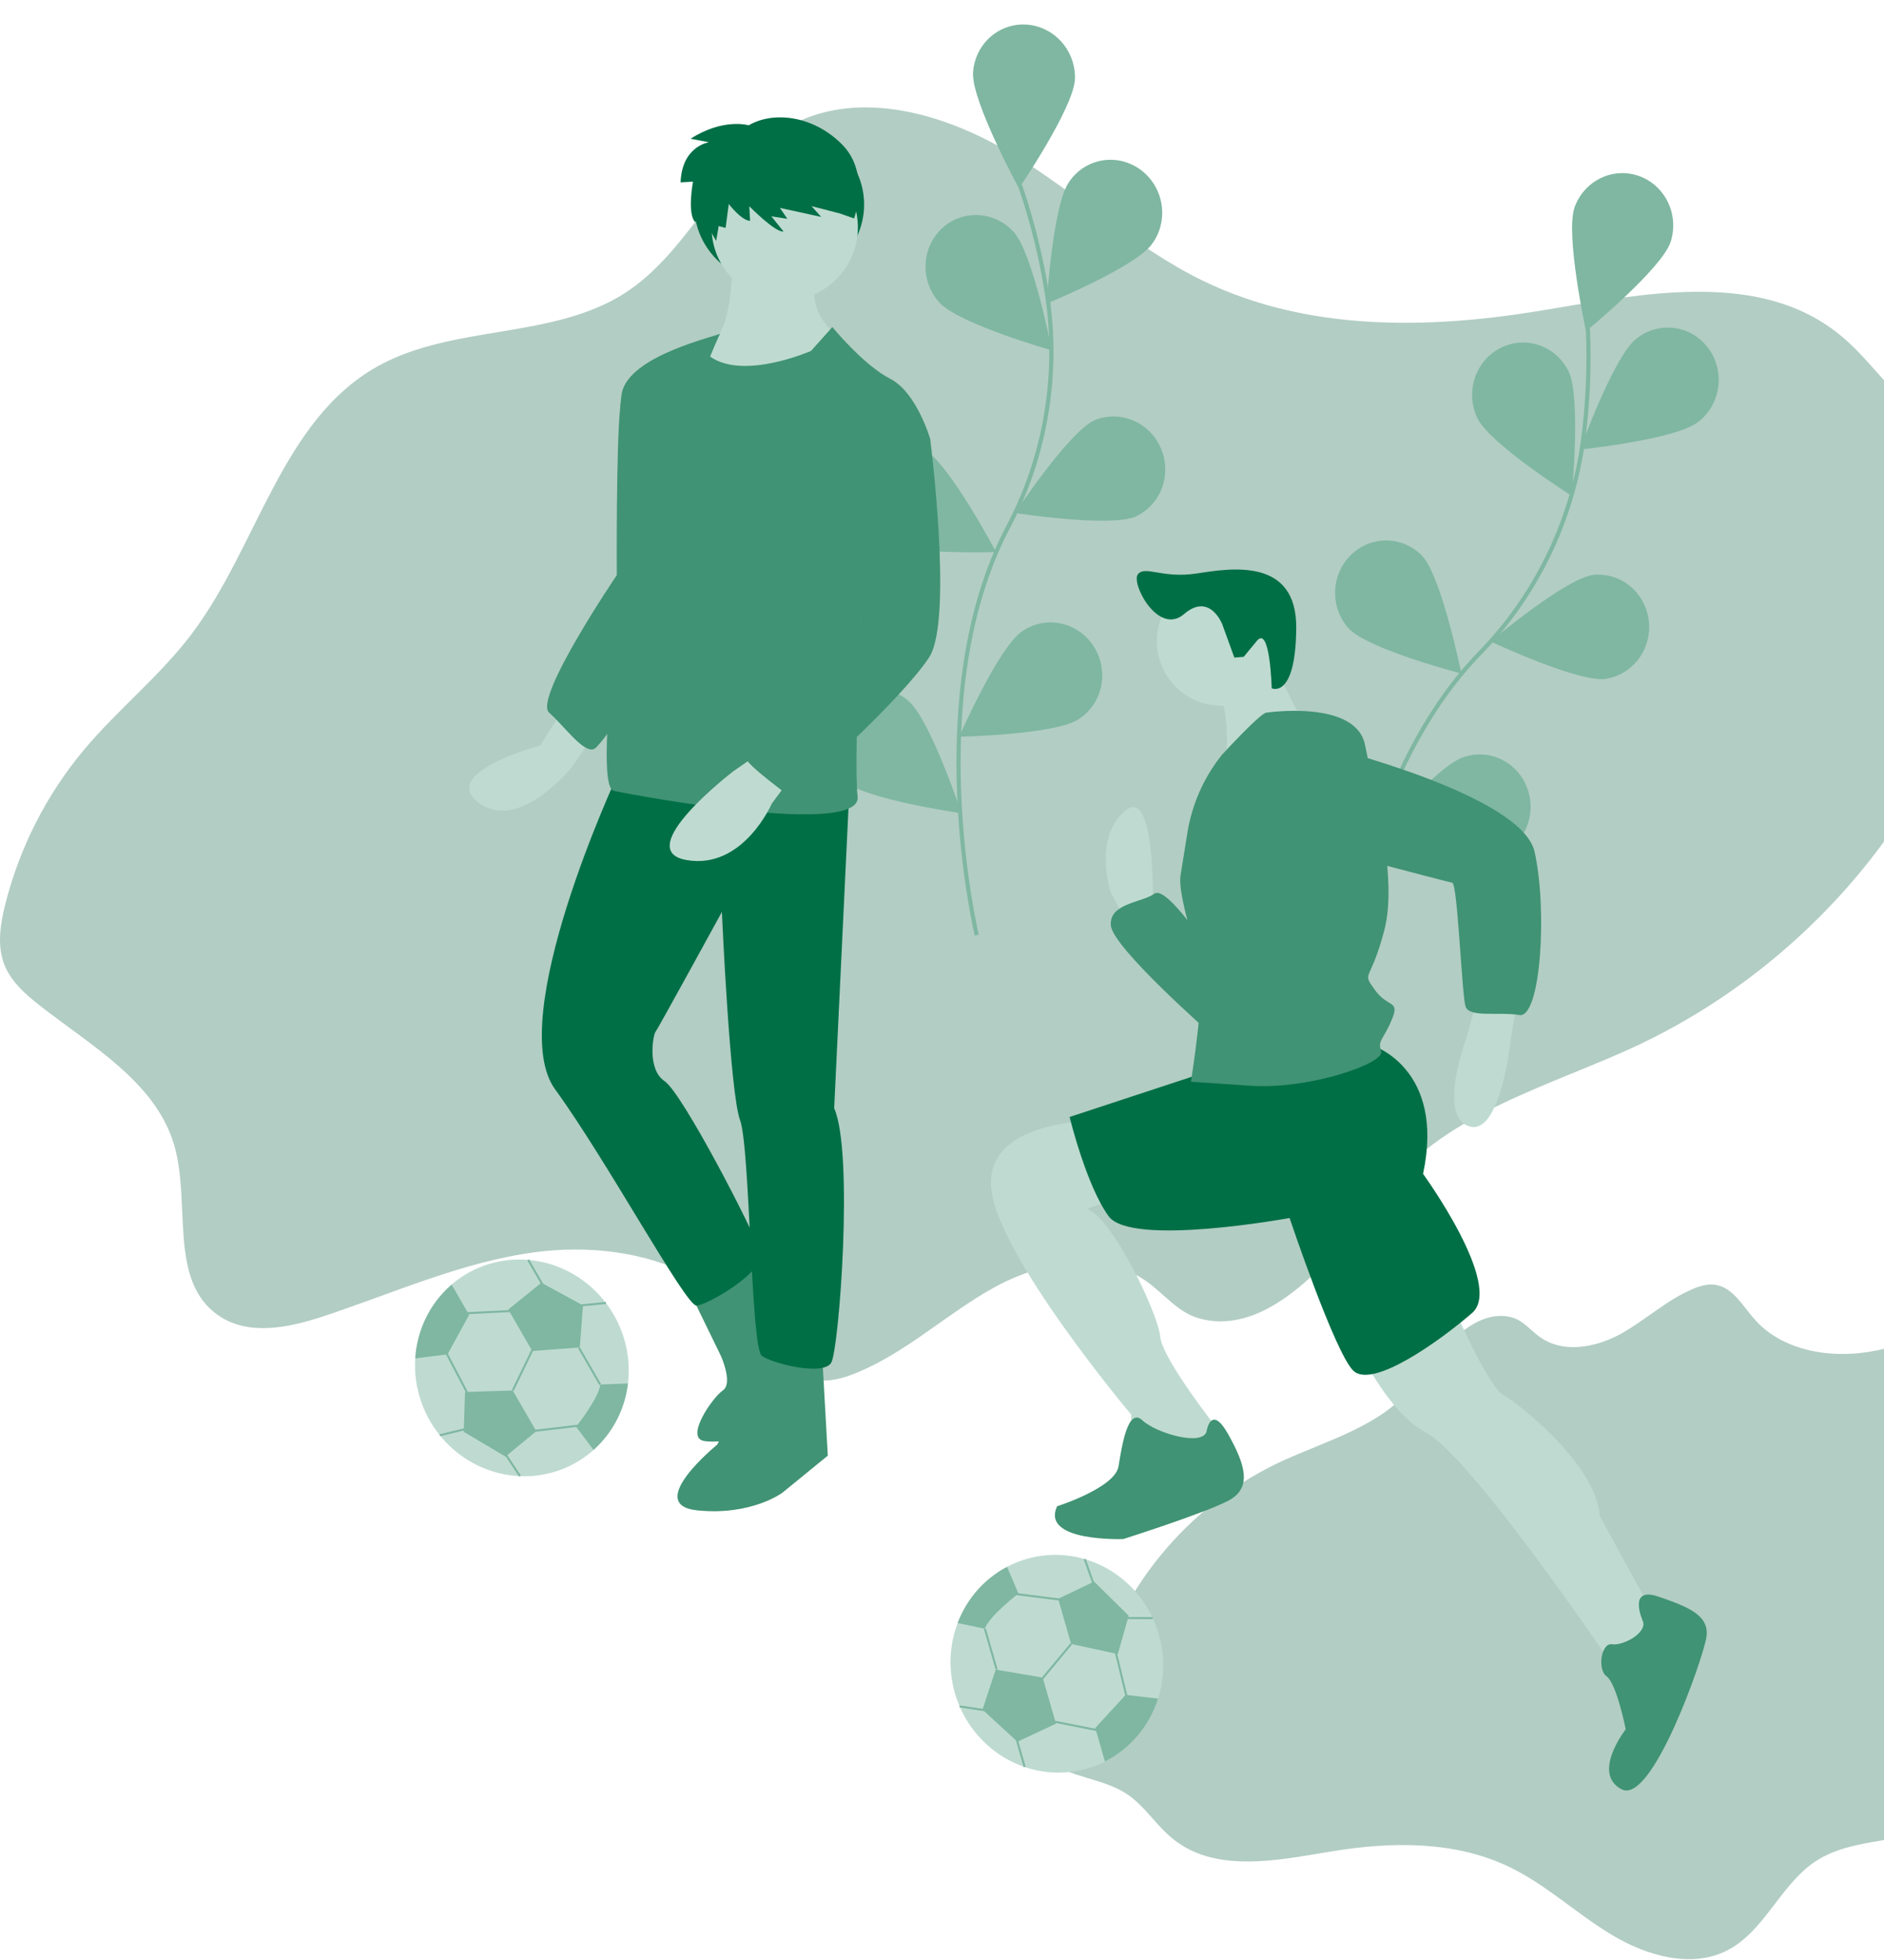 <svg width="602" height="626" viewBox="0 0 602 626" fill="none" xmlns="http://www.w3.org/2000/svg">
<path d="M664.209 154.704C650.099 143.497 629.908 143.639 614.991 133.551C613.05 132.214 611.205 130.74 609.472 129.14C601.944 122.308 595.997 113.598 588.091 107.121C573.273 94.965 554.755 92.401 535.491 93.393C520.938 94.16 505.981 96.988 491.935 99.299C456.159 105.169 417.752 105.823 384.616 89.799C362.521 79.111 344.27 61.739 323.215 49.06C302.161 36.38 275.367 28.652 253.879 39.378C230.814 50.888 221.391 79.556 199.794 93.538C176.614 108.541 144.525 103.536 120.446 117.133C89.852 134.407 82.353 174.604 61.188 202.574C51.027 216.006 37.628 226.622 26.816 239.528C14.792 253.907 6.181 270.86 1.603 289.168C0.058 295.413 -0.994 302.238 1.463 308.317C3.593 313.562 8.036 317.528 12.509 321.041C29.12 334.062 49.765 345.631 55.655 365.782C61.089 384.372 53.734 408.907 69.665 420.102C79.254 426.844 92.162 424.135 103.059 420.553C125.533 413.165 147.343 403.166 170.874 400.006C187.718 397.757 206.122 399.716 221.079 407.656C227.096 410.795 232.502 415.016 237.019 420.1C244.098 428.157 250.049 439.2 260.551 440.817C265.103 441.519 269.667 440.184 273.866 438.453C289.696 431.918 302.387 419.768 317.315 411.444C322.42 408.577 327.888 406.383 333.587 404.915C344.9 402.046 356.829 402.557 366.327 409.293C371.892 413.243 376.369 419.152 382.886 421.046C393.912 424.277 404.595 419.555 414.168 411.924C426.02 402.479 436.202 388.546 443.351 379.55L444.069 378.656C453.329 367.182 465.971 359.26 479.632 352.715C494.352 345.616 510.2 340.136 524.262 333.446C525.583 332.819 526.887 332.18 528.174 331.529C538.23 326.437 547.841 320.539 556.914 313.89C569.718 304.521 581.403 293.732 591.756 281.721C597.008 275.631 601.898 269.235 606.401 262.565C607.722 260.604 609.018 258.622 610.289 256.621C617.71 245.015 624.616 232.995 634.171 223.14C634.868 222.443 635.57 221.742 636.267 221.044C648.049 209.676 662.911 200.865 670.243 186.233C673.568 179.57 675.073 171.5 672.102 164.51C670.444 160.617 667.528 157.343 664.209 154.704Z" fill="#B2CDC4"/>
<path d="M334.236 562.02C341.713 567.958 352.412 567.883 360.316 573.229C361.345 573.937 362.322 574.718 363.241 575.566C367.23 579.186 370.381 583.801 374.57 587.234C382.422 593.675 392.235 595.034 402.443 594.508C410.155 594.102 418.08 592.603 425.523 591.379C444.481 588.268 464.832 587.922 482.391 596.413C494.099 602.076 503.77 611.281 514.927 618C526.084 624.719 540.282 628.814 551.668 623.13C563.891 617.031 568.884 601.84 580.328 594.431C592.611 586.481 609.614 589.133 622.374 581.929C638.586 572.775 642.559 551.475 653.774 536.653C659.159 529.536 666.259 523.911 671.989 517.072C678.36 509.452 682.923 500.469 685.348 490.768C686.167 487.458 686.725 483.842 685.423 480.621C684.294 477.841 681.94 475.74 679.57 473.878C670.767 466.978 659.828 460.848 656.707 450.17C653.827 440.319 657.724 427.318 649.283 421.386C644.201 417.814 637.362 419.249 631.588 421.147C619.679 425.062 608.122 430.36 595.652 432.035C586.727 433.226 576.975 432.189 569.049 427.981C565.861 426.318 562.996 424.081 560.602 421.387C556.851 417.118 553.698 411.266 548.133 410.409C545.721 410.037 543.302 410.745 541.077 411.662C532.689 415.125 525.964 421.563 518.054 425.974C515.349 427.493 512.451 428.656 509.431 429.434C503.436 430.954 497.115 430.683 492.082 427.114C489.134 425.021 486.761 421.889 483.308 420.886C477.465 419.174 471.804 421.676 466.731 425.72C460.451 430.724 455.056 438.108 451.268 442.874L450.887 443.348C445.98 449.428 439.281 453.626 432.042 457.094C424.242 460.856 415.845 463.76 408.393 467.305C407.693 467.637 407.002 467.976 406.32 468.321C400.992 471.019 395.899 474.144 391.091 477.667C384.306 482.632 378.114 488.349 372.628 494.714C369.845 497.941 367.254 501.33 364.868 504.864C364.168 505.904 363.481 506.954 362.808 508.014C358.875 514.164 355.216 520.534 350.153 525.756C349.783 526.125 349.412 526.497 349.042 526.866C342.799 532.89 334.924 537.559 331.038 545.312C329.276 548.843 328.479 553.12 330.053 556.824C330.932 558.886 332.477 560.621 334.236 562.02Z" fill="#B2CDC4"/>
<path d="M312.108 298.718C312.108 298.718 293.853 222.309 321.984 168.624C333.931 146.176 338.386 120.263 334.682 94.777C332.834 82.695 329.912 70.797 325.951 59.231" stroke="#7FB7A2" stroke-width="1.317" stroke-miterlimit="10"/>
<path d="M343.479 25.291C343.065 34.493 325.595 60.175 325.595 60.175C325.595 60.175 310.502 32.491 310.916 23.289C311.171 18.914 313.099 14.841 316.284 11.952C319.469 9.063 323.654 7.59 327.935 7.851C332.215 8.112 336.246 10.087 339.157 13.348C342.067 16.609 343.623 20.895 343.487 25.277L343.479 25.291Z" fill="#7FB7A2"/>
<path d="M368.12 77.911C362.883 85.309 334.448 96.976 334.448 96.976C334.448 96.976 336.362 65.55 341.593 58.13C342.816 56.312 344.386 54.767 346.208 53.587C348.031 52.407 350.071 51.614 352.208 51.257C354.345 50.898 356.536 50.982 358.653 51.502C360.77 52.022 362.771 52.968 364.537 54.285C366.303 55.602 367.799 57.264 368.938 59.172C370.077 61.079 370.836 63.196 371.17 65.396C371.503 67.597 371.405 69.837 370.882 71.986C370.358 74.135 369.419 76.149 368.12 77.911Z" fill="#7FB7A2"/>
<path d="M363.051 164.945C354.837 168.591 324.346 163.862 324.346 163.862C324.346 163.862 341.507 137.942 349.709 134.251C353.635 132.617 358.052 132.629 362.014 134.285C365.976 135.942 369.17 139.111 370.911 143.116C372.653 147.12 372.804 151.641 371.333 155.713C369.862 159.784 366.885 163.081 363.039 164.9L363.051 164.945Z" fill="#7FB7A2"/>
<path d="M344.717 229.697C337.242 234.727 306.48 235.32 306.48 235.32C306.48 235.32 319.075 206.751 326.547 201.71C328.324 200.463 330.33 199.594 332.449 199.155C334.568 198.716 336.757 198.715 338.889 199.153C341.02 199.591 343.05 200.458 344.861 201.705C346.672 202.951 348.227 204.551 349.435 206.412C350.643 208.272 351.48 210.355 351.897 212.539C352.314 214.724 352.302 216.965 351.863 219.132C351.423 221.299 350.564 223.349 349.337 225.161C348.109 226.973 346.538 228.512 344.714 229.686L344.717 229.697Z" fill="#7FB7A2"/>
<path d="M300.16 96.639C306.328 103.441 336.084 111.925 336.084 111.925C336.084 111.925 330.088 80.937 323.927 74.121C322.461 72.502 320.702 71.191 318.751 70.261C316.799 69.331 314.693 68.802 312.553 68.703C310.413 68.604 308.28 68.937 306.277 69.683C304.275 70.43 302.441 71.575 300.88 73.054C299.319 74.532 298.063 76.315 297.182 78.301C296.301 80.286 295.813 82.435 295.747 84.625C295.68 86.815 296.035 89.004 296.792 91.065C297.549 93.126 298.694 95.02 300.16 96.639Z" fill="#7FB7A2"/>
<path d="M279.677 172.69C287.526 177.326 318.271 176.332 318.271 176.332C318.271 176.332 303.523 148.469 295.674 143.834C291.912 141.692 287.5 141.138 283.388 142.292C279.276 143.446 275.795 146.216 273.696 150.003C271.596 153.79 271.047 158.291 272.166 162.536C273.285 166.78 275.982 170.427 279.677 172.69Z" fill="#7FB7A2"/>
<path d="M269.701 249.524C276.681 255.435 307.229 259.779 307.229 259.779C307.229 259.779 297.256 229.82 290.256 223.879C288.597 222.449 286.683 221.366 284.623 220.692C282.563 220.018 280.399 219.766 278.256 219.952C276.113 220.138 274.033 220.758 272.136 221.775C270.239 222.792 268.563 224.186 267.205 225.878C265.847 227.57 264.833 229.525 264.223 231.63C263.612 233.736 263.417 235.951 263.648 238.146C263.879 240.342 264.532 242.474 265.569 244.422C266.607 246.369 268.008 248.092 269.692 249.49L269.701 249.524Z" fill="#7FB7A2"/>
<path d="M426.48 330.815C426.48 330.815 430.544 252.36 472.69 208.804C490.489 190.643 502.081 167.043 505.723 141.548C507.363 129.436 507.92 117.197 507.386 104.983" stroke="#7FB7A2" stroke-width="1.317" stroke-miterlimit="10"/>
<path d="M533.785 77.374C530.789 86.085 506.778 105.788 506.778 105.788C506.778 105.788 500.116 74.968 503.112 66.258C504.592 62.133 507.592 58.771 511.463 56.899C515.334 55.026 519.765 54.795 523.797 56.254C527.83 57.714 531.139 60.747 533.011 64.697C534.882 68.647 535.164 73.197 533.796 77.363L533.785 77.374Z" fill="#7FB7A2"/>
<path d="M542.564 134.81C535.451 140.429 504.879 143.592 504.879 143.592C504.879 143.592 515.589 113.985 522.702 108.343C524.389 106.945 526.33 105.907 528.412 105.289C530.494 104.672 532.675 104.488 534.826 104.748C536.977 105.008 539.056 105.707 540.94 106.803C542.824 107.9 544.475 109.373 545.798 111.135C547.12 112.897 548.086 114.913 548.64 117.065C549.194 119.217 549.324 121.461 549.023 123.666C548.722 125.871 547.995 127.993 546.886 129.907C545.777 131.82 544.308 133.487 542.564 134.81Z" fill="#7FB7A2"/>
<path d="M513.124 216.871C504.215 218.049 476.3 204.902 476.3 204.902C476.3 204.902 500.082 184.884 508.993 183.659C513.221 183.2 517.454 184.459 520.787 187.167C524.12 189.875 526.289 193.817 526.829 198.15C527.369 202.483 526.237 206.863 523.676 210.353C521.115 213.843 517.328 216.166 513.125 216.825L513.124 216.871Z" fill="#7FB7A2"/>
<path d="M477.252 273.811C468.66 276.525 438.983 268.407 438.983 268.407C438.983 268.407 459.133 244.558 467.725 241.832C469.781 241.137 471.951 240.87 474.107 241.048C476.264 241.225 478.365 241.842 480.286 242.864C482.206 243.886 483.909 245.291 485.295 246.998C486.68 248.705 487.72 250.68 488.353 252.805C488.987 254.931 489.202 257.166 488.985 259.379C488.768 261.592 488.123 263.739 487.09 265.694C486.056 267.649 484.654 269.372 482.964 270.764C481.275 272.156 479.333 273.188 477.252 273.799L477.252 273.811Z" fill="#7FB7A2"/>
<path d="M472.081 133.586C476.078 141.853 502.227 158.394 502.227 158.394C502.227 158.394 505.225 126.974 501.24 118.696C500.291 116.729 498.974 114.974 497.364 113.531C495.754 112.088 493.883 110.986 491.858 110.286C489.833 109.587 487.693 109.304 485.561 109.455C483.429 109.605 481.346 110.186 479.432 111.164C477.517 112.141 475.808 113.497 474.403 115.153C472.997 116.809 471.922 118.733 471.24 120.815C470.557 122.897 470.28 125.096 470.424 127.288C470.569 129.479 471.132 131.619 472.081 133.586Z" fill="#7FB7A2"/>
<path d="M430.956 200.758C437.177 207.421 466.951 215.15 466.951 215.15C466.951 215.15 460.672 184.256 454.451 177.593C451.447 174.476 447.37 172.699 443.1 172.645C438.83 172.591 434.708 174.265 431.625 177.305C428.541 180.345 426.743 184.508 426.618 188.896C426.493 193.283 428.051 197.544 430.956 200.758Z" fill="#7FB7A2"/>
<path d="M399.69 271.647C404.717 279.289 432.795 292.082 432.795 292.082C432.795 292.082 431.688 260.527 426.65 252.851C425.463 251.01 423.932 249.431 422.146 248.202C420.361 246.974 418.356 246.122 416.248 245.695C414.139 245.268 411.969 245.275 409.862 245.715C407.755 246.155 405.754 247.02 403.973 248.259C402.192 249.498 400.668 251.088 399.487 252.935C398.307 254.783 397.494 256.852 397.096 259.024C396.698 261.195 396.722 263.426 397.167 265.586C397.613 267.747 398.47 269.795 399.69 271.613L399.69 271.647Z" fill="#7FB7A2"/>
<path d="M196.119 419.981C191.989 412.831 185.523 407.34 177.874 404.487C170.226 401.633 161.89 401.601 154.353 404.398C146.816 407.194 140.567 412.637 136.719 419.757C132.871 426.876 131.674 435.21 133.342 443.273C135.01 451.336 139.434 458.605 145.826 463.785C152.218 468.964 160.162 471.718 168.244 471.555C176.326 471.393 184.021 468.325 189.957 462.897C195.892 457.47 199.684 450.035 200.657 441.919C201.563 434.356 199.967 426.643 196.119 419.981Z" fill="#BFDBD1"/>
<path d="M191.773 442.267L185.015 430.562" stroke="#7FB7A2" stroke-width="0.658" stroke-miterlimit="10"/>
<path d="M163.845 444.166L171.078 429.231" stroke="#7FB7A2" stroke-width="0.658" stroke-miterlimit="10"/>
<path d="M186.101 455.25L168.727 457.299" stroke="#7FB7A2" stroke-width="0.658" stroke-miterlimit="10"/>
<path d="M151.255 448.659L141.498 430.012" stroke="#7FB7A2" stroke-width="0.658" stroke-miterlimit="10"/>
<path d="M146.947 419.575L167.297 418.584" stroke="#7FB7A2" stroke-width="0.658" stroke-miterlimit="10"/>
<path d="M174.646 412.601L168.774 402.43" stroke="#7FB7A2" stroke-width="0.658" stroke-miterlimit="10"/>
<path d="M184.979 417.048L193.622 416.216" stroke="#7FB7A2" stroke-width="0.658" stroke-miterlimit="10"/>
<path d="M160.724 463.314L166.159 471.519" stroke="#7FB7A2" stroke-width="0.658" stroke-miterlimit="10"/>
<path d="M150.458 456.052L140.53 458.463" stroke="#7FB7A2" stroke-width="0.658" stroke-miterlimit="10"/>
<path d="M170.932 457.099L161.494 464.881L148.516 457.183L148.908 444.965L163.659 444.501L170.932 457.099Z" fill="#7FB7A2" stroke="#7FB7A2" stroke-width="0.658"/>
<path d="M190.687 446.375C191.378 445.013 191.912 443.684 192.091 442.568L200.282 442.262C199.239 450.163 195.493 457.377 189.694 462.653L184.492 455.734C184.536 455.678 184.589 455.611 184.649 455.533C184.849 455.276 185.135 454.903 185.48 454.443C186.17 453.522 187.094 452.248 188.034 450.834C188.974 449.42 189.932 447.862 190.687 446.375Z" fill="#7FB7A2" stroke="#7FB7A2" stroke-width="0.658"/>
<path d="M184.96 430.109L170.25 431.211L162.833 418.365L173.03 410.136L185.942 417.171L184.96 430.109Z" fill="#7FB7A2" stroke="#7FB7A2" stroke-width="0.658"/>
<path d="M133.046 433.539C133.374 429.173 134.529 424.93 136.448 421.042C138.365 417.156 141.009 413.698 144.234 410.857L149.515 420.004L142.796 432.317L133.046 433.539Z" fill="#7FB7A2" stroke="#7FB7A2" stroke-width="0.658"/>
<path d="M305.113 540.83C307.398 548.764 312.349 555.651 319.085 560.265C325.82 564.878 333.902 566.918 341.891 566.02C349.88 565.123 357.257 561.347 362.708 555.364C368.158 549.382 371.328 541.583 371.653 533.355C371.978 525.128 369.436 517.007 364.481 510.44C359.526 503.872 352.48 499.285 344.597 497.494C336.714 495.704 328.507 496.827 321.438 500.664C314.369 504.501 308.897 510.802 305.997 518.444C303.294 525.566 302.984 533.437 305.113 540.83Z" fill="#BFDBD1"/>
<path d="M314.702 520.248L318.439 533.237" stroke="#7FB7A2" stroke-width="0.658" stroke-miterlimit="10"/>
<path d="M342.264 525.137L331.644 537.888" stroke="#7FB7A2" stroke-width="0.658" stroke-miterlimit="10"/>
<path d="M323.336 509.014L340.692 511.214" stroke="#7FB7A2" stroke-width="0.658" stroke-miterlimit="10"/>
<path d="M355.566 523.811L360.541 544.259" stroke="#7FB7A2" stroke-width="0.658" stroke-miterlimit="10"/>
<path d="M352.737 553.076L332.749 549.132" stroke="#7FB7A2" stroke-width="0.658" stroke-miterlimit="10"/>
<path d="M324.174 553.168L327.422 564.454" stroke="#7FB7A2" stroke-width="0.658" stroke-miterlimit="10"/>
<path d="M315.217 546.361L306.628 545.086" stroke="#7FB7A2" stroke-width="0.658" stroke-miterlimit="10"/>
<path d="M349.908 507.305L346.611 498.032" stroke="#7FB7A2" stroke-width="0.658" stroke-miterlimit="10"/>
<path d="M358.122 516.828L368.338 516.88" stroke="#7FB7A2" stroke-width="0.658" stroke-miterlimit="10"/>
<path d="M338.504 510.877L349.539 505.599L360.279 516.198L356.953 527.962L342.526 524.857L338.504 510.877Z" fill="#7FB7A2" stroke="#7FB7A2" stroke-width="0.658"/>
<path d="M316.746 516.523C315.747 517.678 314.908 518.839 314.466 519.879L306.443 518.202C309.359 510.785 314.734 504.687 321.633 500.964L325.014 508.933C324.958 508.977 324.891 509.029 324.814 509.09C324.557 509.292 324.19 509.584 323.744 509.948C322.853 510.675 321.649 511.689 320.395 512.835C319.143 513.98 317.837 515.262 316.746 516.523Z" fill="#7FB7A2" stroke="#7FB7A2" stroke-width="0.658"/>
<path d="M318.384 533.689L332.926 536.166L337.028 550.421L325.148 555.949L314.312 546.009L318.384 533.689Z" fill="#7FB7A2" stroke="#7FB7A2" stroke-width="0.658"/>
<path d="M369.594 542.874C368.223 547.032 366.08 550.872 363.281 554.183C360.483 557.492 357.084 560.21 353.269 562.191L350.348 552.041L359.837 541.71L369.594 542.874Z" fill="#7FB7A2" stroke="#7FB7A2" stroke-width="0.658"/>
<path d="M244.588 428.907L229.203 461.44C229.203 461.44 205.498 480.671 222.809 482.453C240.121 484.235 250.03 476.794 250.03 476.794L264.512 464.965L262.74 433.396L244.588 428.907Z" fill="#409374"/>
<path d="M220.251 412.374L230.368 433.148C230.368 433.148 234.3 441.877 230.984 444.129C227.669 446.38 218.754 459.273 225.008 460.299C226.264 460.472 227.534 460.527 228.8 460.462C233.948 460.26 239.003 459.018 243.658 456.812C248.314 454.605 252.475 451.48 255.892 447.623L261.143 441.747C261.143 441.747 239.62 398.929 239.903 399.24C240.185 399.55 220.251 412.374 220.251 412.374Z" fill="#409374"/>
<path d="M250.393 90.891C265.365 90.05 276.863 78 276.076 63.976C275.288 49.952 262.513 39.264 247.541 40.105C232.57 40.946 221.071 52.996 221.858 67.02C222.646 81.044 235.421 91.732 250.393 90.891Z" fill="#006F46"/>
<path d="M178.925 228.121L172.602 238.115C172.602 238.115 140.045 246.827 152.976 256.428C165.907 266.029 182.634 245.124 182.634 245.124L191.548 232.232L178.925 228.121Z" fill="#BFDBD1"/>
<path d="M208.486 116.996C208.486 116.996 199.564 117.497 198.198 129.966C196.833 142.435 197.086 183.728 197.086 183.728C197.086 183.728 170.381 223.093 175.455 227.627C180.529 232.162 186.52 240.775 189.875 239.21C193.229 237.645 220.466 195.496 220.466 195.496L208.486 116.996Z" fill="#409374"/>
<path d="M233.972 80.454C233.972 80.454 234.789 107.258 226.63 109.093C218.472 110.928 221.718 119.695 221.718 119.695C221.718 119.695 249.37 133.977 266.327 117.191L269.296 108.762C269.296 108.762 256.442 100.534 261.239 87.873L233.972 80.454Z" fill="#BFDBD1"/>
<path d="M197.239 247.747C197.239 247.747 160.986 325.513 177.395 347.999C193.804 370.486 219.149 417.255 222.58 417.062C226.012 416.869 244.689 406.182 242.969 400.083C241.25 393.983 218.079 349.157 212.357 345.348C206.636 341.538 208.764 330.403 209.412 329.678C210.06 328.954 230.665 291.308 230.665 291.308C230.665 291.308 233.216 348.996 236.462 357.763C239.708 366.531 239.861 430.549 243.446 433.102C247.032 435.654 263.086 439.572 265.6 435.3C268.114 431.028 272.843 368.113 266.544 354.009L271.289 254.604L197.239 247.747Z" fill="#006F46"/>
<path d="M252.055 95.961C264.942 95.238 274.802 84.204 274.078 71.317C273.355 58.43 262.321 48.569 249.434 49.293C236.547 50.017 226.687 61.05 227.41 73.937C228.134 86.824 239.168 96.685 252.055 95.961Z" fill="#BFDBD1"/>
<path d="M265.957 104.475L259.156 112.086C259.156 112.086 237.657 121.554 226.9 113.897C226.9 113.897 230.231 105.792 230.27 106.479C230.308 107.165 200.705 113.302 198.653 125.81C196.602 138.317 202.601 159.323 202.601 159.323C202.601 159.323 188.471 250.993 196.136 252.628C203.801 254.263 275.453 267.451 274.034 254.45C272.616 241.449 275.787 187.571 275.787 187.571L297.225 140.24C297.225 140.24 292.946 125.334 284.441 120.993C275.935 116.651 265.957 104.475 265.957 104.475Z" fill="#409374"/>
<path d="M242.951 240.361L234.337 246.352C234.337 246.352 201.332 271.613 219.407 274.729C237.482 277.845 246.621 256.678 246.621 256.678L253.021 248.057L242.951 240.361Z" fill="#BFDBD1"/>
<path d="M290.702 134.41L297.225 140.24C297.225 140.24 304.58 197.658 296.999 209.788C289.419 221.917 253.445 255.606 251.271 253.663C249.096 251.719 235.478 242.157 238.147 240.63C240.815 239.104 275.173 198.917 275.173 198.917L269.318 145.938L290.702 134.41Z" fill="#409374"/>
<path d="M239.233 40.024C239.233 40.024 231.139 37.586 220.667 44.322L226.516 45.44C226.516 45.44 217.904 46.647 217.47 58.245L221.436 58.023C221.436 58.023 219.479 68.259 222.165 71.002L223.615 67.846L228.828 76.957L229.647 72.209L231.851 72.809L232.868 65.157C232.868 65.157 236.777 70.362 239.681 70.561L239.418 65.874C239.418 65.874 247.856 74.442 250.36 73.94L246.471 69.095L251.579 69.893L249.213 66.409L262.395 69.285L259.309 65.842L268.484 68.22L272.912 69.78C272.912 69.78 278.251 55.375 269.052 46.126C259.852 36.877 247.112 35.423 239.233 40.024Z" fill="#006F46"/>
<path d="M368.338 289.317C368.338 289.317 369.429 250.096 359.262 259.204C349.095 268.313 355.049 285.387 355.049 285.387L360.429 295.207L368.057 291.062L368.338 289.317Z" fill="#BFDBD1"/>
<path d="M386.833 304.303C386.833 304.303 372.819 282.581 368.85 285.481C364.881 288.382 354.363 288.459 354.959 295.634C355.556 302.809 387.79 331.002 387.79 331.002L386.833 304.303Z" fill="#409374"/>
<path d="M484.933 318.382L482.731 332.069C482.731 332.069 479.511 363.144 469.369 359.757C459.228 356.369 468.566 331.545 468.566 331.545L472.78 316.427L484.933 318.382Z" fill="#BFDBD1"/>
<path d="M463.973 416.512C463.973 416.512 475.532 443.108 480.401 445.659C485.27 448.209 510.223 468.127 511.159 484.18L530.186 519.046L515.684 532.614C515.684 532.614 470.213 465.222 455.605 457.57C440.998 449.919 429.716 421.6 429.716 421.6L463.973 416.512Z" fill="#BFDBD1"/>
<path d="M348.333 358.138C348.333 358.138 314.89 358.04 316.724 379.473C318.557 400.905 361.428 451.841 361.428 451.841L361.487 462.42L379.816 468.892L389.78 461.688L388.892 456.261C388.892 456.261 371.334 434.059 370.722 426.915C370.111 419.771 355.651 389.26 347.344 386.162L360.465 381.228L348.333 358.138Z" fill="#BFDBD1"/>
<path d="M525.008 518.012C525.008 518.012 519.83 506.603 529.808 509.971C539.787 513.34 546.347 516.158 545.241 523.03C544.135 529.903 527.848 576.634 518.145 571.548C508.443 566.461 519.478 552.374 519.478 552.374C519.478 552.374 516.562 537.804 513.42 535.535C510.278 533.267 511.661 524.677 515.079 525.227C518.498 525.777 526.164 521.723 525.008 518.012Z" fill="#409374"/>
<path d="M385.583 457.006C385.583 457.006 386.97 448.39 392.431 458.108C397.893 467.826 400.208 475.27 392.528 479.337C384.848 483.405 358.938 491.61 358.938 491.61C358.938 491.61 332.426 492.646 337.791 481.135C337.791 481.135 356.298 475.275 357.407 468.382C358.516 461.489 360.457 449.427 365.039 453.7C369.62 457.973 384.751 462.176 385.583 457.006Z" fill="#409374"/>
<path d="M438.5 333.931C438.5 333.931 461.907 341.191 454.716 374.967C454.716 374.967 480.585 410.57 470.385 419.409C460.185 428.247 438.349 443.947 432.327 437.737C426.304 431.528 412.073 389.065 412.073 389.065C412.073 389.065 361.421 398.38 354.236 388.49C347.05 378.601 341.782 356.793 341.782 356.793L388.122 341.544L438.5 333.931Z" fill="#006F46"/>
<path d="M387.029 225.192C375.762 223.379 368.099 212.776 369.912 201.509C371.725 190.242 382.328 182.579 393.595 184.392C404.861 186.205 412.525 196.808 410.712 208.075C408.899 219.341 398.295 227.005 387.029 225.192Z" fill="#BFDBD1"/>
<path d="M405.987 209.407C405.987 209.407 414.921 229.863 418.055 232.096C421.188 234.329 391.238 246.798 391.238 246.798C391.238 246.798 394.763 224.89 387.065 218.464L405.987 209.407Z" fill="#BFDBD1"/>
<path d="M404.748 227.628C404.748 227.628 433.295 223.396 436.172 237.981C439.05 252.566 446.78 280.288 442.313 297.221C437.846 314.154 435.005 310.167 439.267 316.148C443.529 322.13 447.478 319.235 444.673 325.844C441.868 332.454 440.17 332.18 441.314 335.895C442.458 339.609 418.45 348.102 399.5 346.818L380.549 345.533C380.549 345.533 385.533 314.562 383.245 307.133C380.958 299.704 376.382 284.846 377.213 279.684L379.411 266.026C380.874 256.935 384.652 248.378 390.372 241.202C390.372 241.202 403.05 227.355 404.748 227.628Z" fill="#409374"/>
<path d="M423.384 238.367C423.384 238.367 486.231 253.774 490.347 272.08C494.464 290.386 492.37 325.336 485.486 324.228C478.602 323.12 469.444 325.175 468.276 321.458C467.109 317.742 465.76 282.238 464.039 281.961C462.318 281.684 411.518 268.216 411.518 268.216C411.518 268.216 393.573 237.098 423.384 238.367Z" fill="#409374"/>
<path d="M390.541 199.385C390.541 199.385 386.544 189.086 378.339 196.153C370.134 203.22 361.344 186.392 363.58 183.463C365.816 180.534 371.353 184.861 382.304 183.192C393.255 181.523 414.41 177.936 414.192 200.706C413.974 223.476 406.348 219.858 406.348 219.858C406.348 219.858 405.851 199.57 401.626 204.695L397.401 209.819L394.414 210.052L390.541 199.385Z" fill="#006F46"/>
</svg>
